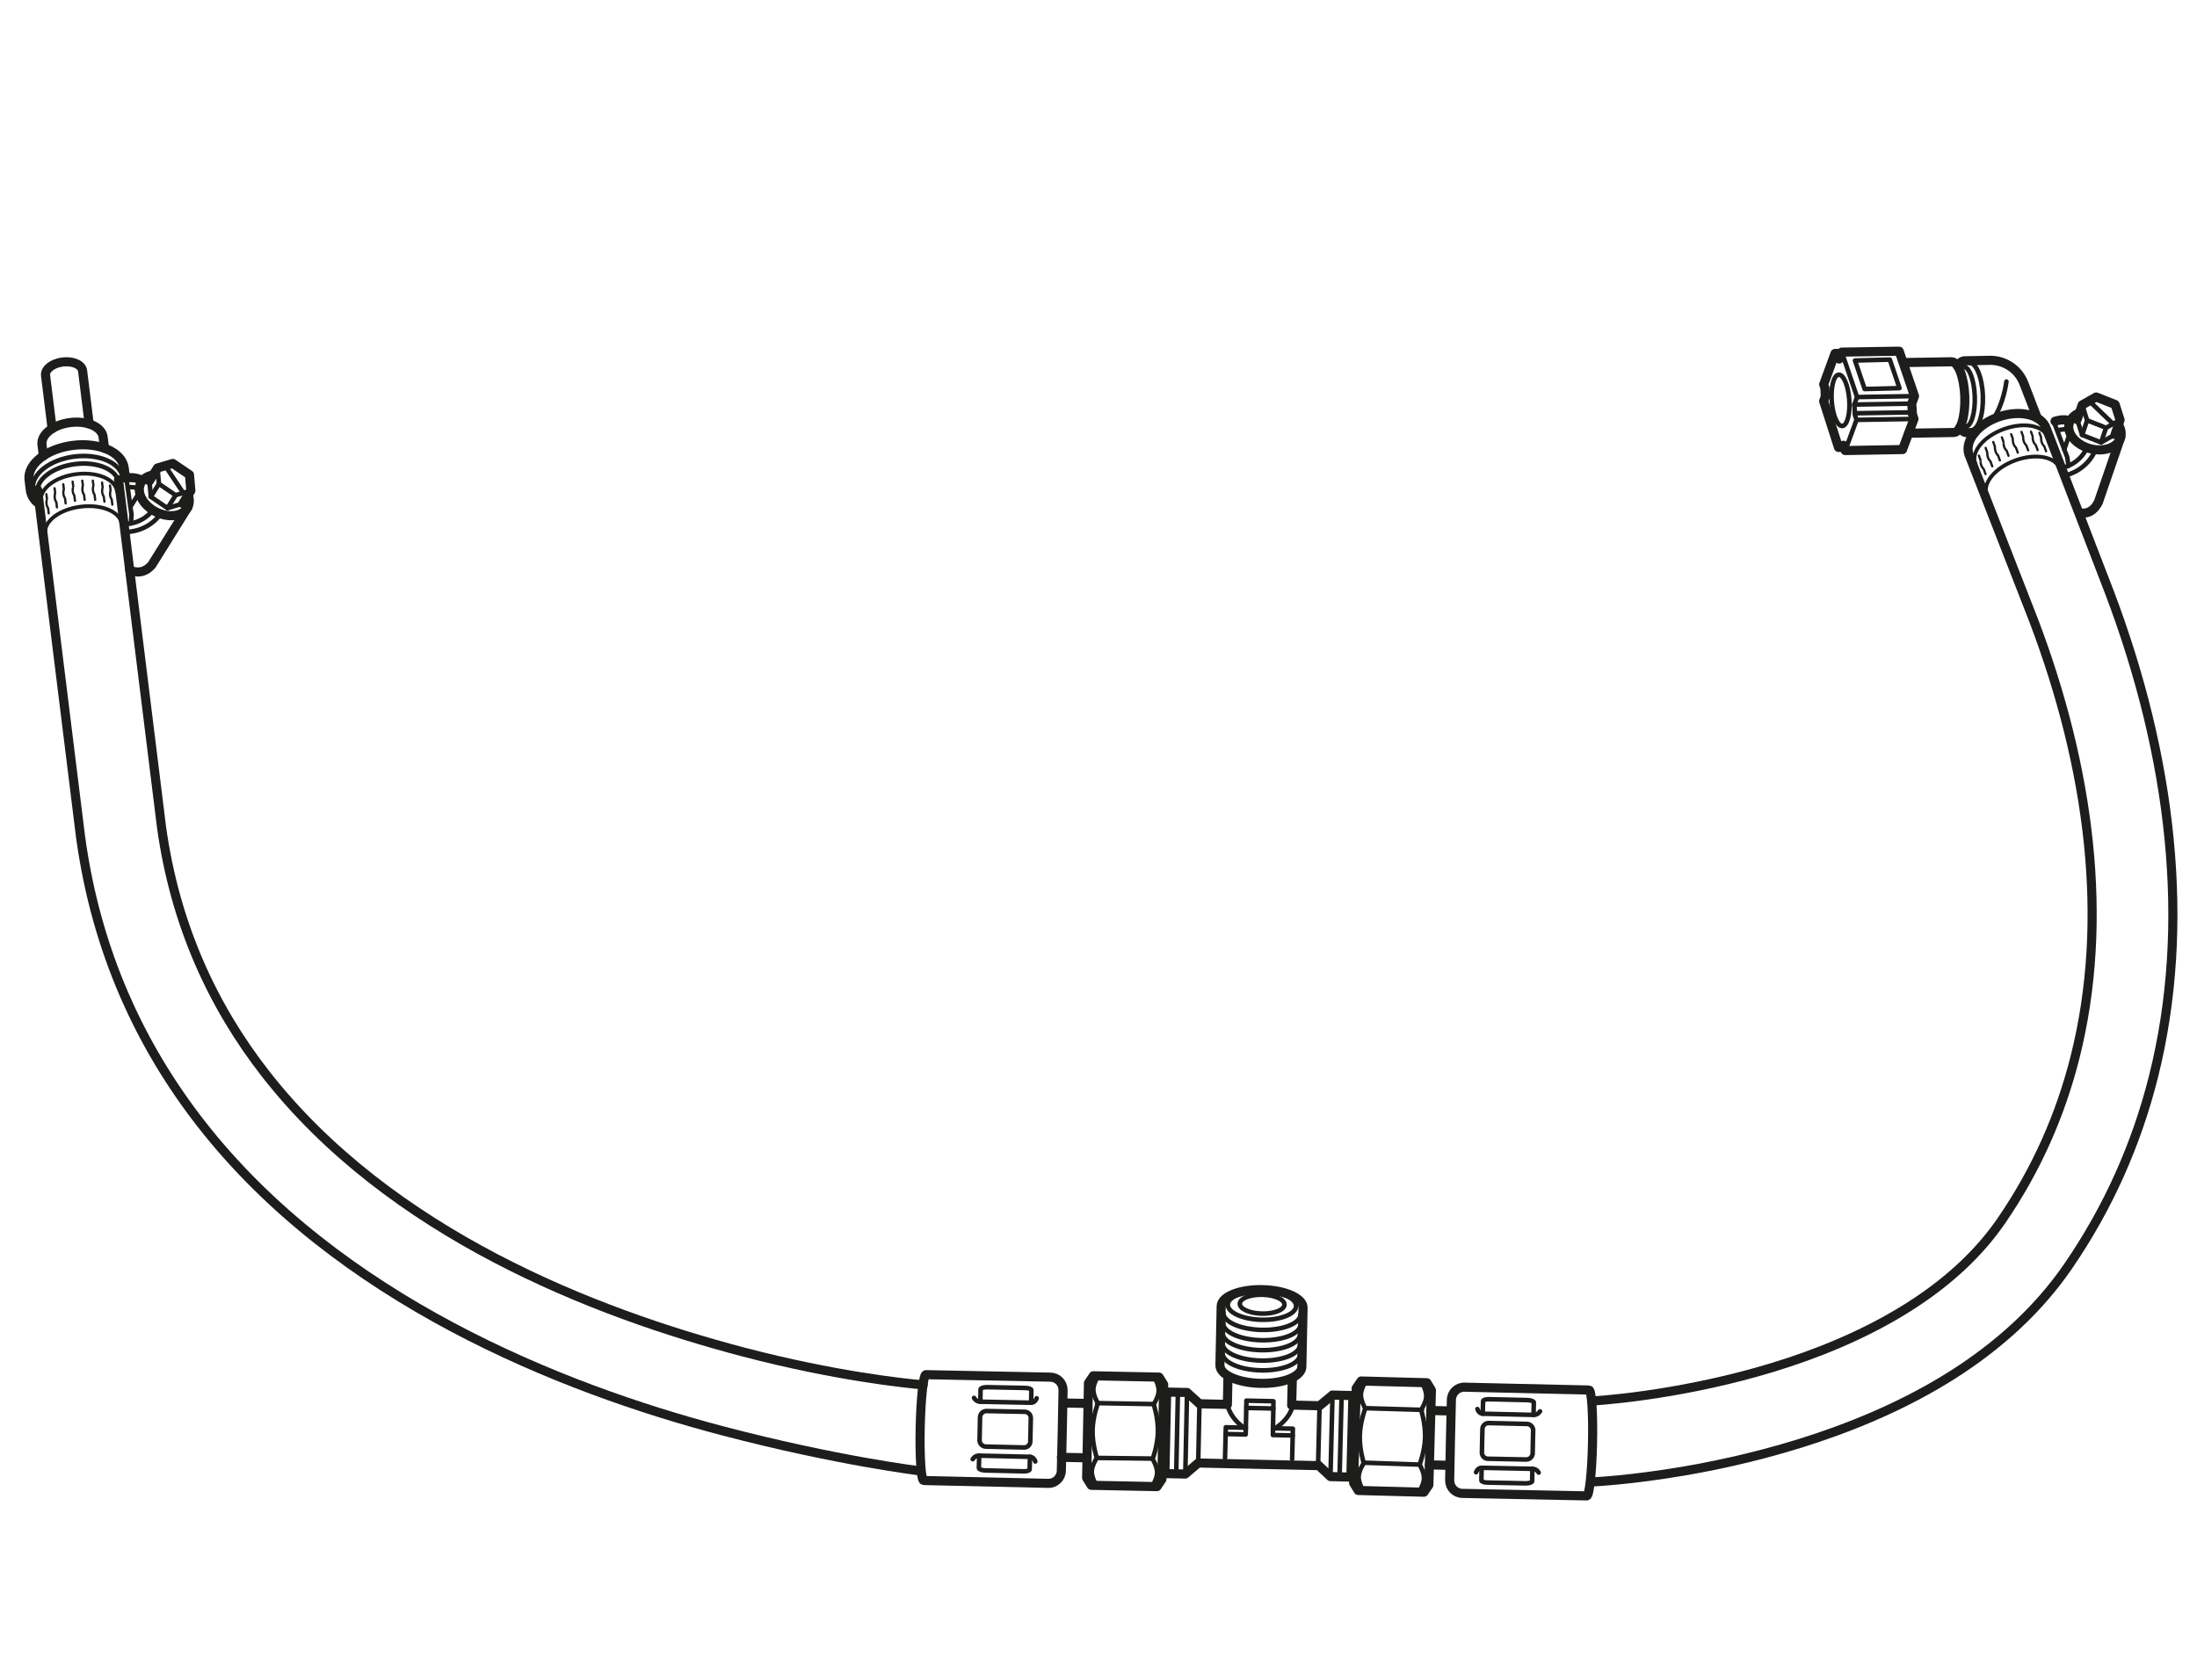 <?xml version="1.0" encoding="UTF-8" standalone="no"?>
<!-- Created with Inkscape (http://www.inkscape.org/) -->

<svg
   xmlns:dc="http://purl.org/dc/elements/1.1/"
   xmlns:cc="http://creativecommons.org/ns#"
   xmlns:rdf="http://www.w3.org/1999/02/22-rdf-syntax-ns#"
   xmlns:svg="http://www.w3.org/2000/svg"
   xmlns="http://www.w3.org/2000/svg"
   xmlns:sodipodi="http://sodipodi.sourceforge.net/DTD/sodipodi-0.dtd"
   xmlns:inkscape="http://www.inkscape.org/namespaces/inkscape"
   version="1.1"
   id="svg2"
   xml:space="preserve"
   width="321.26"
   height="245.669"
   viewBox="0 0 321.26 245.669"
   sodipodi:docname="37004341_Fuel Pump Pressure Test Adapter.svg"
   inkscape:version="0.92.4 (5da689c313, 2019-01-14)"><defs
     id="defs6"><clipPath
       clipPathUnits="userSpaceOnUse"
       id="clipPath42"><path
         d="M 0.343,0 H 240.945 V 184.02 H 0.343 Z"
         id="path40"
         inkscape:connector-curvature="0" /></clipPath></defs><sodipodi:namedview
     pagecolor="#ffffff"
     bordercolor="#666666"
     borderopacity="1"
     objecttolerance="10"
     gridtolerance="10"
     guidetolerance="10"
     inkscape:pageopacity="0"
     inkscape:pageshadow="2"
     inkscape:window-width="640"
     inkscape:window-height="480"
     id="namedview4"
     showgrid="false"
     inkscape:zoom="0.96064089"
     inkscape:cx="160.63"
     inkscape:cy="122.83466"
     inkscape:window-x="0"
     inkscape:window-y="0"
     inkscape:window-maximized="0"
     inkscape:current-layer="g10" /><g
     id="g10"
     inkscape:groupmode="layer"
     inkscape:label="37004341_Fuel Pump Pressure Test Adapter"
     transform="matrix(1.333,0,0,-1.333,0,245.669)"><g
       id="g12"
       transform="translate(131.44,23.784)"><path
         d="M 0,0 0.068,3.257 V 3.244 l 0.071,3.255"
         style="fill:none;stroke:#1d1d1b;stroke-width:0.5;stroke-linecap:round;stroke-linejoin:round;stroke-miterlimit:4;stroke-dasharray:none;stroke-opacity:1"
         id="path14"
         inkscape:connector-curvature="0" /></g><g
       id="g16"
       transform="translate(142.924,39.886)"><path
         d="M 0,0 0.02,0.925"
         style="fill:none;stroke:#1d1d1b;stroke-width:0.417;stroke-linecap:round;stroke-linejoin:round;stroke-miterlimit:4;stroke-dasharray:none;stroke-opacity:1"
         id="path18"
         inkscape:connector-curvature="0" /></g><g
       id="g20"
       transform="translate(142.904,38.959)"><path
         d="M 0,0 0.02,0.927"
         style="fill:none;stroke:#1d1d1b;stroke-width:0.417;stroke-linecap:round;stroke-linejoin:round;stroke-miterlimit:4;stroke-dasharray:none;stroke-opacity:1"
         id="path22"
         inkscape:connector-curvature="0" /></g><g
       id="g24"
       transform="translate(142.885,38.032)"><path
         d="M 0,0 0.02,0.927"
         style="fill:none;stroke:#1d1d1b;stroke-width:0.417;stroke-linecap:round;stroke-linejoin:round;stroke-miterlimit:4;stroke-dasharray:none;stroke-opacity:1"
         id="path26"
         inkscape:connector-curvature="0" /></g><g
       id="g28"
       transform="translate(142.865,37.105)"><path
         d="M 0,0 0.02,0.929"
         style="fill:none;stroke:#1d1d1b;stroke-width:0.417;stroke-linecap:round;stroke-linejoin:round;stroke-miterlimit:4;stroke-dasharray:none;stroke-opacity:1"
         id="path30"
         inkscape:connector-curvature="0" /></g><g
       id="g32"
       transform="translate(142.844,36.179)"><path
         d="M 0,0 0.021,0.926"
         style="fill:none;stroke:#1d1d1b;stroke-width:0.417;stroke-linecap:round;stroke-linejoin:round;stroke-miterlimit:4;stroke-dasharray:none;stroke-opacity:1"
         id="path34"
         inkscape:connector-curvature="0" /></g><g
       id="g36"><g
         id="g38"
         clip-path="url(#clipPath42)"><g
           id="g44"
           transform="translate(134.126,35.83)"><path
             d="M 0,0 C -0.022,-0.986 1.855,-1.829 4.193,-1.879 6.53,-1.929 8.44,-1.168 8.462,-0.18"
             style="fill:none;stroke:#1d1d1b;stroke-width:0.5;stroke-linecap:round;stroke-linejoin:round;stroke-miterlimit:4;stroke-dasharray:none;stroke-opacity:1"
             id="path46"
             inkscape:connector-curvature="0" /></g><g
           id="g48"
           transform="translate(134.125,36.9)"><path
             d="m 0,0 c -0.021,-0.988 1.857,-1.829 4.193,-1.878 2.338,-0.051 4.249,0.71 4.27,1.696"
             style="fill:none;stroke:#1d1d1b;stroke-width:0.5;stroke-linecap:round;stroke-linejoin:round;stroke-miterlimit:4;stroke-dasharray:none;stroke-opacity:1"
             id="path50"
             inkscape:connector-curvature="0" /></g><g
           id="g52"
           transform="translate(134.125,38.045)"><path
             d="m 0,0 c -0.021,-0.987 1.857,-1.829 4.193,-1.878 2.338,-0.051 4.249,0.71 4.27,1.698"
             style="fill:none;stroke:#1d1d1b;stroke-width:0.5;stroke-linecap:round;stroke-linejoin:round;stroke-miterlimit:4;stroke-dasharray:none;stroke-opacity:1"
             id="path54"
             inkscape:connector-curvature="0" /></g><g
           id="g56"
           transform="translate(134.181,39.134)"><path
             d="m 0,0 c -0.02,-0.988 1.856,-1.829 4.193,-1.878 2.337,-0.051 4.248,0.71 4.269,1.698"
             style="fill:none;stroke:#1d1d1b;stroke-width:0.5;stroke-linecap:round;stroke-linejoin:round;stroke-miterlimit:4;stroke-dasharray:none;stroke-opacity:1"
             id="path58"
             inkscape:connector-curvature="0" /></g><g
           id="g60"
           transform="translate(134.2,40.265)"><path
             d="m 0,0 c -0.021,-0.987 1.856,-1.829 4.192,-1.878 2.338,-0.051 4.249,0.71 4.271,1.698"
             style="fill:none;stroke:#1d1d1b;stroke-width:0.5;stroke-linecap:round;stroke-linejoin:round;stroke-miterlimit:4;stroke-dasharray:none;stroke-opacity:1"
             id="path62"
             inkscape:connector-curvature="0" /></g><g
           id="g64"
           transform="translate(142.943,40.81)"><path
             d="M 0,0 C 0.022,1.05 -1.97,1.941 -4.451,1.994 -6.93,2.048 -8.958,1.24 -8.981,0.191 l -0.138,-6.485 c -0.023,-1.048 1.969,-1.939 4.45,-1.992 2.48,-0.054 4.508,0.754 4.532,1.801 l 0.02,0.927 0.018,0.926 z"
             style="fill:none;stroke:#1d1d1b;stroke-width:1;stroke-linecap:round;stroke-linejoin:round;stroke-miterlimit:4;stroke-dasharray:none;stroke-opacity:1"
             id="path66"
             inkscape:connector-curvature="0" /></g><g
           id="g68"
           transform="translate(142.177,41)"><path
             d="M 0,0 C 0.018,0.875 -1.644,1.618 -3.711,1.663 -5.78,1.707 -7.472,1.034 -7.491,0.16 -7.509,-0.714 -5.848,-1.458 -3.779,-1.502 -1.711,-1.546 -0.019,-0.874 0,0"
             style="fill:none;stroke:#1d1d1b;stroke-width:0.5;stroke-linecap:round;stroke-linejoin:round;stroke-miterlimit:4;stroke-dasharray:none;stroke-opacity:1"
             id="path70"
             inkscape:connector-curvature="0" /></g><g
           id="g72"
           transform="translate(140.903,41.16)"><path
             d="m 0,0 c -0.013,-0.572 -1.119,-1.013 -2.474,-0.984 -1.351,0.03 -2.439,0.515 -2.426,1.088 0.012,0.572 1.12,1.011 2.472,0.983 C -1.075,1.058 0.011,0.571 0,0 Z"
             style="fill:none;stroke:#1d1d1b;stroke-width:0.5;stroke-linecap:round;stroke-linejoin:round;stroke-miterlimit:4;stroke-dasharray:none;stroke-opacity:1"
             id="path74"
             inkscape:connector-curvature="0" /></g><g
           id="g76"
           transform="translate(127.464,23.42)"><path
             d="M 0,0 0.156,7.74"
             style="fill:none;stroke:#1d1d1b;stroke-width:0.25;stroke-linecap:round;stroke-linejoin:round;stroke-miterlimit:4;stroke-dasharray:none;stroke-opacity:1"
             id="path78"
             inkscape:connector-curvature="0" /></g><g
           id="g80"
           transform="translate(126.386,21.219)"><path
             d="m 0,0 c 0,0 0.536,0.796 0.548,1.492 0.013,0.697 -0.492,1.511 -0.492,1.511 0,0 0.548,1.464 0.579,2.993 0.029,1.529 -0.463,3.014 -0.463,3.014 0,0 0.536,0.794 0.549,1.492 0.013,0.695 -0.492,1.511 -0.492,1.511"
             style="fill:none;stroke:#1d1d1b;stroke-width:0.5;stroke-linecap:round;stroke-linejoin:round;stroke-miterlimit:4;stroke-dasharray:none;stroke-opacity:1"
             id="path82"
             inkscape:connector-curvature="0" /></g><g
           id="g84"
           transform="translate(120.488,33.352)"><path
             d="m 0,0 c 0,0 -0.536,-0.794 -0.549,-1.491 -0.014,-0.697 0.492,-1.512 0.492,-1.512 0,0 -0.549,-1.463 -0.579,-2.992 -0.028,-1.53 0.464,-3.013 0.464,-3.013 0,0 -0.536,-0.796 -0.55,-1.493 -0.013,-0.696 0.491,-1.511 0.491,-1.511"
             style="fill:none;stroke:#1d1d1b;stroke-width:0.5;stroke-linecap:round;stroke-linejoin:round;stroke-miterlimit:4;stroke-dasharray:none;stroke-opacity:1"
             id="path86"
             inkscape:connector-curvature="0" /></g><g
           id="g88"
           transform="translate(126.461,30.25)"><path
             d="M 0,0 -6.116,0.105"
             style="fill:none;stroke:#1d1d1b;stroke-width:0.5;stroke-linecap:round;stroke-linejoin:round;stroke-miterlimit:4;stroke-dasharray:none;stroke-opacity:1"
             id="path90"
             inkscape:connector-curvature="0" /></g><g
           id="g92"
           transform="translate(126.243,24.271)"><path
             d="M 0,0 -5.898,0.071"
             style="fill:none;stroke:#1d1d1b;stroke-width:0.5;stroke-linecap:round;stroke-linejoin:round;stroke-miterlimit:4;stroke-dasharray:none;stroke-opacity:1"
             id="path94"
             inkscape:connector-curvature="0" /></g><g
           id="g96"
           transform="translate(130.215,31.521)"><path
             d="m 0,0 -0.095,-4.473 -0.096,-4.472 0.096,4.472"
             style="fill:none;stroke:#1d1d1b;stroke-width:0.5;stroke-linecap:round;stroke-linejoin:round;stroke-miterlimit:4;stroke-dasharray:none;stroke-opacity:1"
             id="path98"
             inkscape:connector-curvature="0" /></g><g
           id="g100"
           transform="translate(129.026,22.576)"><path
             d="M 0,0 0.188,8.916"
             style="fill:none;stroke:#1d1d1b;stroke-width:0.5;stroke-linecap:round;stroke-linejoin:round;stroke-miterlimit:4;stroke-dasharray:none;stroke-opacity:1"
             id="path102"
             inkscape:connector-curvature="0" /></g><g
           id="g104"
           transform="translate(128.036,22.604)"><path
             d="M 0,0 0.191,8.931"
             style="fill:none;stroke:#1d1d1b;stroke-width:0.5;stroke-linecap:round;stroke-linejoin:round;stroke-miterlimit:4;stroke-dasharray:none;stroke-opacity:1"
             id="path106"
             inkscape:connector-curvature="0" /></g><g
           id="g108"
           transform="translate(119.244,24.352)"><path
             d="M 0,0 -2.807,0.057"
             style="fill:none;stroke:#1d1d1b;stroke-width:1;stroke-linecap:round;stroke-linejoin:round;stroke-miterlimit:4;stroke-dasharray:none;stroke-opacity:1"
             id="path110"
             inkscape:connector-curvature="0" /></g><g
           id="g112"
           transform="translate(119.333,30.318)"><path
             d="M 0,0 -2.65,0.053"
             style="fill:none;stroke:#1d1d1b;stroke-width:1;stroke-linecap:round;stroke-linejoin:round;stroke-miterlimit:4;stroke-dasharray:none;stroke-opacity:1"
             id="path114"
             inkscape:connector-curvature="0" /></g><g
           id="g116"
           transform="translate(134.706,33.281)"><path
             d="m 0,0 -0.066,-3.084 0.001,0.021 -3.062,0.065 -1.364,1.238 0.015,-10e-4 -2.597,0.056"
             style="fill:none;stroke:#1d1d1b;stroke-width:1;stroke-linecap:round;stroke-linejoin:round;stroke-miterlimit:4;stroke-dasharray:none;stroke-opacity:1"
             id="path118"
             inkscape:connector-curvature="0" /></g><g
           id="g120"
           transform="translate(134.64,30.197)"><path
             d="M 0,0 C 0,0 0.209,-1.497 2.021,-2.674"
             style="fill:none;stroke:#1d1d1b;stroke-width:0.5;stroke-linecap:round;stroke-linejoin:round;stroke-miterlimit:4;stroke-dasharray:none;stroke-opacity:1"
             id="path122"
             inkscape:connector-curvature="0" /></g><g
           id="g124"
           transform="translate(141.805,30.045)"><path
             d="M 0,0 C 0,0 -0.275,-1.508 -2.169,-2.606"
             style="fill:none;stroke:#1d1d1b;stroke-width:0.5;stroke-linecap:round;stroke-linejoin:round;stroke-miterlimit:4;stroke-dasharray:none;stroke-opacity:1"
             id="path126"
             inkscape:connector-curvature="0" /></g><g
           id="g128"
           transform="translate(116.614,31.768)"><path
             d="M 0,0 V 0.025"
             style="fill:none;stroke:#1d1d1b;stroke-width:0.25;stroke-linecap:round;stroke-linejoin:round;stroke-miterlimit:4;stroke-dasharray:none;stroke-opacity:1"
             id="path130"
             inkscape:connector-curvature="0" /></g><g
           id="g132"
           transform="translate(116.614,31.793)"><path
             d="m 0,0 c 0,0.771 -0.615,1.396 -1.382,1.411 l -13.657,0.273 h -0.002 c -0.279,0.007 -0.561,-2.589 -0.629,-5.794 -0.07,-3.208 0.102,-5.812 0.381,-5.819 l 13.656,-0.312 c 0.78,-0.018 1.425,0.598 1.444,1.377 l 0.104,4.418 0.085,4.42"
             style="fill:none;stroke:#1d1d1b;stroke-width:1;stroke-linecap:round;stroke-linejoin:round;stroke-miterlimit:4;stroke-dasharray:none;stroke-opacity:1"
             id="path134"
             inkscape:connector-curvature="0" /></g><g
           id="g136"
           transform="translate(127.147,33.208)"><path
             d="m 0,0 0.506,-0.815 -0.2,-10.402 -0.536,-0.796 -7.21,0.144 -0.505,0.815 0.2,10.404 0.536,0.794 z"
             style="fill:none;stroke:#1d1d1b;stroke-width:1;stroke-linecap:round;stroke-linejoin:round;stroke-miterlimit:4;stroke-dasharray:none;stroke-opacity:1"
             id="path138"
             inkscape:connector-curvature="0" /></g><g
           id="g140"
           transform="translate(113.718,30.887)"><path
             d="m 0,0 c 0,0 -0.148,-0.497 -0.631,-0.488 l -5.567,0.112 c -0.466,0.009 -0.67,0.416 -0.67,0.416"
             style="fill:none;stroke:#1d1d1b;stroke-width:0.5;stroke-linecap:round;stroke-linejoin:round;stroke-miterlimit:4;stroke-dasharray:none;stroke-opacity:1"
             id="path142"
             inkscape:connector-curvature="0" /></g><g
           id="g144"
           transform="translate(113.109,30.398)"><path
             d="m 0,0 0.027,1.385 c 0,0.126 -0.286,0.228 -0.647,0.236 L -4.867,1.706 -4.869,1.704 C -5.242,1.702 -5.542,1.597 -5.542,1.471 v 10e-4 l -0.025,-1.36"
             style="fill:none;stroke:#1d1d1b;stroke-width:0.5;stroke-linecap:round;stroke-linejoin:round;stroke-miterlimit:4;stroke-dasharray:none;stroke-opacity:1"
             id="path146"
             inkscape:connector-curvature="0" /></g><g
           id="g148"
           transform="translate(113.569,23.951)"><path
             d="M 0,0 C 0,0 -0.127,0.503 -0.609,0.514 L -6.176,0.642 C -6.642,0.652 -6.864,0.253 -6.864,0.253"
             style="fill:none;stroke:#1d1d1b;stroke-width:0.5;stroke-linecap:round;stroke-linejoin:round;stroke-miterlimit:4;stroke-dasharray:none;stroke-opacity:1"
             id="path150"
             inkscape:connector-curvature="0" /></g><g
           id="g152"
           transform="translate(107.455,26.32)"><path
             d="m 0,0 v -0.031 c 0,-0.383 0.306,-0.696 0.69,-0.704 l 4.189,-0.097 c 0.366,-0.008 0.672,0.278 0.687,0.644 v 0.012 l 0.03,1.288 0.026,1.286 v 0.013 c 0,0.367 -0.293,0.665 -0.659,0.672 L 0.774,3.167 H 0.759 C 0.368,3.167 0.053,2.852 0.053,2.461 L 0.055,2.569 0.053,2.474 0.029,1.223 V 1.238 L 0,-0.013 -0.002,-0.108"
             style="fill:none;stroke:#1d1d1b;stroke-width:0.5;stroke-linecap:round;stroke-linejoin:round;stroke-miterlimit:4;stroke-dasharray:none;stroke-opacity:1"
             id="path154"
             inkscape:connector-curvature="0" /></g><g
           id="g156"
           transform="translate(112.982,24.465)"><path
             d="M 0,0 -0.033,-1.385 C -0.039,-1.51 -0.325,-1.6 -0.69,-1.592 l -4.247,0.097 H -4.938 C -5.31,-1.476 -5.606,-1.359 -5.6,-1.23 v -0.003 l 0.031,1.36"
             style="fill:none;stroke:#1d1d1b;stroke-width:0.5;stroke-linecap:round;stroke-linejoin:round;stroke-miterlimit:4;stroke-dasharray:none;stroke-opacity:1"
             id="path158"
             inkscape:connector-curvature="0" /></g><g
           id="g160"
           transform="translate(159.025,21.863)"><path
             d="m 0,0 c 0,-0.771 0.615,-1.396 1.382,-1.411 l 13.657,-0.274 h 0.002 c 0.279,-0.006 0.561,2.59 0.629,5.794 0.07,3.207 -0.102,5.813 -0.381,5.82 L 1.633,10.241 C 0.853,10.259 0.208,9.643 0.189,8.864 L 0.085,4.446 0,0.025"
             style="fill:none;stroke:#1d1d1b;stroke-width:1;stroke-linecap:round;stroke-linejoin:round;stroke-miterlimit:4;stroke-dasharray:none;stroke-opacity:1"
             id="path162"
             inkscape:connector-curvature="0" /></g><g
           id="g164"
           transform="translate(161.921,22.77)"><path
             d="M 0,0 C 0,0 0.148,0.497 0.632,0.488 L 6.198,0.376 C 6.664,0.367 6.868,-0.04 6.868,-0.04"
             style="fill:none;stroke:#1d1d1b;stroke-width:0.5;stroke-linecap:round;stroke-linejoin:round;stroke-miterlimit:4;stroke-dasharray:none;stroke-opacity:1"
             id="path166"
             inkscape:connector-curvature="0" /></g><g
           id="g168"
           transform="translate(162.53,23.258)"><path
             d="m 0,0 -0.027,-1.385 c 0,-0.126 0.286,-0.228 0.647,-0.236 l 4.247,-0.085 0.002,0.002 c 0.373,0.002 0.673,0.106 0.673,0.232 v -0.001 l 0.024,1.361"
             style="fill:none;stroke:#1d1d1b;stroke-width:0.5;stroke-linecap:round;stroke-linejoin:round;stroke-miterlimit:4;stroke-dasharray:none;stroke-opacity:1"
             id="path170"
             inkscape:connector-curvature="0" /></g><g
           id="g172"
           transform="translate(162.07,29.705)"><path
             d="m 0,0 c 0,0 0.127,-0.503 0.608,-0.514 l 5.568,-0.128 c 0.466,-0.01 0.687,0.389 0.687,0.389"
             style="fill:none;stroke:#1d1d1b;stroke-width:0.5;stroke-linecap:round;stroke-linejoin:round;stroke-miterlimit:4;stroke-dasharray:none;stroke-opacity:1"
             id="path174"
             inkscape:connector-curvature="0" /></g><g
           id="g176"
           transform="translate(168.183,27.336)"><path
             d="m 0,0 v 0.031 c 0,0.383 -0.306,0.695 -0.689,0.704 l -4.19,0.097 C -5.245,0.84 -5.551,0.554 -5.565,0.187 V 0.176 l -0.031,-1.287 -0.026,-1.287 v -0.013 c 0,-0.367 0.293,-0.665 0.659,-0.672 l 4.189,-0.084 h 0.015 c 0.391,0 0.706,0.315 0.706,0.706 l -0.002,-0.108 0.002,0.095 0.024,1.251 V -1.238 L 0,0.013 0.002,0.108"
             style="fill:none;stroke:#1d1d1b;stroke-width:0.5;stroke-linecap:round;stroke-linejoin:round;stroke-miterlimit:4;stroke-dasharray:none;stroke-opacity:1"
             id="path178"
             inkscape:connector-curvature="0" /></g><g
           id="g180"
           transform="translate(162.656,29.191)"><path
             d="M 0,0 0.033,1.385 C 0.039,1.51 0.325,1.601 0.69,1.592 L 4.937,1.495 H 4.939 C 5.311,1.477 5.606,1.358 5.601,1.23 V 1.232 L 5.569,-0.127"
             style="fill:none;stroke:#1d1d1b;stroke-width:0.5;stroke-linecap:round;stroke-linejoin:round;stroke-miterlimit:4;stroke-dasharray:none;stroke-opacity:1"
             id="path182"
             inkscape:connector-curvature="0" /></g><g
           id="g184"
           transform="translate(156.8,23.58)"><path
             d="M 0,0 2.099,-0.048"
             style="fill:none;stroke:#1d1d1b;stroke-width:1;stroke-linecap:round;stroke-linejoin:round;stroke-miterlimit:4;stroke-dasharray:none;stroke-opacity:1"
             id="path186"
             inkscape:connector-curvature="0" /></g><g
           id="g188"
           transform="translate(157.023,29.543)"><path
             d="M 0,0 2.002,-0.046"
             style="fill:none;stroke:#1d1d1b;stroke-width:1;stroke-linecap:round;stroke-linejoin:round;stroke-miterlimit:4;stroke-dasharray:none;stroke-opacity:1"
             id="path190"
             inkscape:connector-curvature="0" /></g><g
           id="g192"
           transform="translate(136.661,27.657)"><path
             d="M 0,0 -2.191,0.047 -2.279,-3.314"
             style="fill:none;stroke:#1d1d1b;stroke-width:0.5;stroke-linecap:round;stroke-linejoin:round;stroke-miterlimit:4;stroke-dasharray:none;stroke-opacity:1"
             id="path194"
             inkscape:connector-curvature="0" /></g><g
           id="g196"
           transform="translate(139.636,27.597)"><path
             d="M 0,0 2.189,-0.047 2.107,-3.387"
             style="fill:none;stroke:#1d1d1b;stroke-width:0.5;stroke-linecap:round;stroke-linejoin:round;stroke-miterlimit:4;stroke-dasharray:none;stroke-opacity:1"
             id="path198"
             inkscape:connector-curvature="0" /></g><g
           id="g200"
           transform="translate(141.8,26.808)"><path
             d="m 0,0 -2.169,0.047 0.063,3.687 -0.005,0.02 -2.964,0.064 0.006,10e-4 -0.08,-3.708 -2.19,0.045"
             style="fill:none;stroke:#1d1d1b;stroke-width:0.5;stroke-linecap:round;stroke-linejoin:round;stroke-miterlimit:4;stroke-dasharray:none;stroke-opacity:1"
             id="path202"
             inkscape:connector-curvature="0" /></g><g
           id="g204"
           transform="translate(136.725,29.827)"><path
             d="M 0,0 2.965,-0.063"
             style="fill:none;stroke:#1d1d1b;stroke-width:0.5;stroke-linecap:round;stroke-linejoin:round;stroke-miterlimit:4;stroke-dasharray:none;stroke-opacity:1"
             id="path206"
             inkscape:connector-curvature="0" /></g><g
           id="g208"
           transform="translate(13,131.665)"><path
             d="m 0,0 4.723,-38.144 -0.009,0.066 c 1.498,-10.809 5.662,-19.715 11.37,-27.046 13.727,-17.627 36.178,-26.297 52.44,-30.571 10.061,-2.643 17.751,-3.44 19.741,-3.613"
             style="fill:none;stroke:#1d1d1b;stroke-width:1;stroke-linecap:round;stroke-linejoin:round;stroke-miterlimit:4;stroke-dasharray:none;stroke-opacity:1"
             id="path210"
             inkscape:connector-curvature="0" /></g><g
           id="g212"
           transform="translate(4.123,130.567)"><path
             d="m 0,0 4.721,-38.144 0.01,-0.065 c 1.734,-12.514 6.563,-22.823 13.173,-31.313 15.02,-19.289 39.428,-29.049 57.223,-33.725 12.594,-3.31 21.677,-4.399 21.677,-4.399"
             style="fill:none;stroke:#1d1d1b;stroke-width:1;stroke-linecap:round;stroke-linejoin:round;stroke-miterlimit:4;stroke-dasharray:none;stroke-opacity:1"
             id="path214"
             inkscape:connector-curvature="0" /></g><g
           id="g216"
           transform="translate(13,131.368)"><path
             d="M 0,0 C -0.175,1.416 -2.304,2.318 -4.755,2.014 -7.206,1.71 -9.051,0.317 -8.876,-1.098"
             style="fill:none;stroke:#1d1d1b;stroke-width:0.5;stroke-linecap:round;stroke-linejoin:round;stroke-miterlimit:4;stroke-dasharray:none;stroke-opacity:1"
             id="path218"
             inkscape:connector-curvature="0" /></g><g
           id="g220"
           transform="translate(12.837,130.389)"><path
             d="M 0,0 C -0.163,1.328 -2.163,2.175 -4.463,1.89 -6.764,1.604 -8.496,0.296 -8.331,-1.032"
             style="fill:none;stroke:#1d1d1b;stroke-width:0.417;stroke-linecap:round;stroke-linejoin:round;stroke-miterlimit:4;stroke-dasharray:none;stroke-opacity:1"
             id="path222"
             inkscape:connector-curvature="0" /></g><g
           id="g224"
           transform="translate(13.35,126.81)"><path
             d="M 0,0 C -0.166,1.337 -2.177,2.188 -4.492,1.901 -6.807,1.615 -8.55,0.3 -8.384,-1.037"
             style="fill:none;stroke:#1d1d1b;stroke-width:0.417;stroke-linecap:round;stroke-linejoin:round;stroke-miterlimit:4;stroke-dasharray:none;stroke-opacity:1"
             id="path226"
             inkscape:connector-curvature="0" /></g><g
           id="g228"
           transform="translate(13.469,131.855)"><path
             d="M 0,0 C -0.202,1.636 -2.572,2.691 -5.292,2.355 -8.012,2.018 -10.055,0.418 -9.851,-1.22"
             style="fill:none;stroke:#1d1d1b;stroke-width:0.5;stroke-linecap:round;stroke-linejoin:round;stroke-miterlimit:4;stroke-dasharray:none;stroke-opacity:1"
             id="path230"
             inkscape:connector-curvature="0" /></g><g
           id="g232"
           transform="translate(13.478,131.761)"><path
             d="M 0,0 C -0.002,0.033 -0.005,0.066 -0.009,0.094"
             style="fill:none;stroke:#1d1d1b;stroke-width:0.417;stroke-linecap:round;stroke-linejoin:round;stroke-miterlimit:4;stroke-dasharray:none;stroke-opacity:1"
             id="path234"
             inkscape:connector-curvature="0" /></g><g
           id="g236"
           transform="translate(4.017,129.229)"><path
             d="M 0,0 C -0.377,0.36 -0.627,0.805 -0.689,1.302 L -0.829,2.42 C -1.044,4.155 1.12,5.85 4.003,6.207 6.885,6.564 9.396,5.446 9.611,3.712 l 0.14,-1.116"
             style="fill:none;stroke:#1d1d1b;stroke-width:1;stroke-linecap:round;stroke-linejoin:round;stroke-miterlimit:4;stroke-dasharray:none;stroke-opacity:1"
             id="path238"
             inkscape:connector-curvature="0" /></g><g
           id="g240"
           transform="translate(9.783,137.782)"><path
             d="M 0,0 -0.722,5.828 C -0.805,6.503 -1.784,6.938 -2.906,6.8 -4.028,6.661 -4.869,6 -4.786,5.325 l 0.722,-5.838"
             style="fill:none;stroke:#1d1d1b;stroke-width:1;stroke-linecap:round;stroke-linejoin:round;stroke-miterlimit:4;stroke-dasharray:none;stroke-opacity:1"
             id="path242"
             inkscape:connector-curvature="0" /></g><g
           id="g244"
           transform="translate(11.466,135.107)"><path
             d="M 0,0 -0.153,1.23 C -0.29,2.344 -1.903,3.062 -3.755,2.833 -5.607,2.604 -6.997,1.514 -6.859,0.4 l 0.153,-1.235"
             style="fill:none;stroke:#1d1d1b;stroke-width:1;stroke-linecap:round;stroke-linejoin:round;stroke-miterlimit:4;stroke-dasharray:none;stroke-opacity:1"
             id="path246"
             inkscape:connector-curvature="0" /></g><g
           id="g248"
           transform="translate(10.181,131.562)"><path
             d="m 0,0 0.066,-0.524 c 0,0 -0.19,-0.572 0.124,-1.011 v -0.001 l 0.071,-0.565"
             style="fill:none;stroke:#1d1d1b;stroke-width:0.25;stroke-linecap:round;stroke-linejoin:round;stroke-miterlimit:4;stroke-dasharray:none;stroke-opacity:1"
             id="path250"
             inkscape:connector-curvature="0" /></g><g
           id="g252"
           transform="translate(11.194,131.358)"><path
             d="m 0,0 0.066,-0.523 c 0,0 -0.19,-0.572 0.124,-1.011 V -1.536 L 0.261,-2.1"
             style="fill:none;stroke:#1d1d1b;stroke-width:0.25;stroke-linecap:round;stroke-linejoin:round;stroke-miterlimit:4;stroke-dasharray:none;stroke-opacity:1"
             id="path254"
             inkscape:connector-curvature="0" /></g><g
           id="g256"
           transform="translate(12.065,131.034)"><path
             d="m 0,0 0.066,-0.524 v 0.002 c 0,0 -0.19,-0.574 0.124,-1.011 v -0.003 l 0.071,-0.565"
             style="fill:none;stroke:#1d1d1b;stroke-width:0.25;stroke-linecap:round;stroke-linejoin:round;stroke-miterlimit:4;stroke-dasharray:none;stroke-opacity:1"
             id="path258"
             inkscape:connector-curvature="0" /></g><g
           id="g260"
           transform="translate(9.027,131.562)"><path
             d="m 0,0 0.066,-0.524 c 0,0 -0.19,-0.572 0.124,-1.011 v -0.001 l 0.071,-0.565"
             style="fill:none;stroke:#1d1d1b;stroke-width:0.25;stroke-linecap:round;stroke-linejoin:round;stroke-miterlimit:4;stroke-dasharray:none;stroke-opacity:1"
             id="path262"
             inkscape:connector-curvature="0" /></g><g
           id="g264"
           transform="translate(7.968,131.452)"><path
             d="m 0,0 0.064,-0.524 c 0,0.001 -0.188,-0.572 0.126,-1.009 v -0.003 l 0.069,-0.565"
             style="fill:none;stroke:#1d1d1b;stroke-width:0.25;stroke-linecap:round;stroke-linejoin:round;stroke-miterlimit:4;stroke-dasharray:none;stroke-opacity:1"
             id="path266"
             inkscape:connector-curvature="0" /></g><g
           id="g268"
           transform="translate(6.939,131.171)"><path
             d="m 0,0 0.066,-0.523 c 0,0 -0.19,-0.574 0.125,-1.013 L 0.261,-2.1"
             style="fill:none;stroke:#1d1d1b;stroke-width:0.25;stroke-linecap:round;stroke-linejoin:round;stroke-miterlimit:4;stroke-dasharray:none;stroke-opacity:1"
             id="path270"
             inkscape:connector-curvature="0" /></g><g
           id="g272"
           transform="translate(5.989,130.734)"><path
             d="m 0,0 0.064,-0.525 v 0.002 c 0,0 -0.188,-0.573 0.126,-1.011 l 0.001,-0.002 0.068,-0.565"
             style="fill:none;stroke:#1d1d1b;stroke-width:0.25;stroke-linecap:round;stroke-linejoin:round;stroke-miterlimit:4;stroke-dasharray:none;stroke-opacity:1"
             id="path274"
             inkscape:connector-curvature="0" /></g><g
           id="g276"
           transform="translate(5.085,130.08)"><path
             d="m 0,0 0.064,-0.524 c 0,0.001 -0.188,-0.572 0.126,-1.009 v -0.003 l 0.069,-0.565"
             style="fill:none;stroke:#1d1d1b;stroke-width:0.25;stroke-linecap:round;stroke-linejoin:round;stroke-miterlimit:4;stroke-dasharray:none;stroke-opacity:1"
             id="path278"
             inkscape:connector-curvature="0" /></g><g
           id="g280"
           transform="translate(202.097,137.56)"><path
             d="m 0,0 c -0.532,-0.038 -1.052,1.19 -1.162,2.745 -0.11,1.554 0.231,2.844 0.763,2.882 C 0.131,5.665 0.652,4.436 0.762,2.882 0.873,1.328 0.532,0.038 0,0 Z"
             style="fill:none;stroke:#1d1d1b;stroke-width:0.5;stroke-linecap:round;stroke-linejoin:round;stroke-miterlimit:4;stroke-dasharray:none;stroke-opacity:1"
             id="path282"
             inkscape:connector-curvature="0" /></g><g
           id="g284"
           transform="translate(210.015,140.837)"><path
             d="M 0,0 -6.301,-0.102"
             style="fill:none;stroke:#1d1d1b;stroke-width:0.5;stroke-linecap:round;stroke-linejoin:round;stroke-miterlimit:4;stroke-dasharray:none;stroke-opacity:1"
             id="path286"
             inkscape:connector-curvature="0" /></g><g
           id="g288"
           transform="translate(202.037,145.665)"><path
             d="M 0,0 -0.279,-0.757"
             style="fill:none;stroke:#1d1d1b;stroke-width:0.417;stroke-linecap:round;stroke-linejoin:round;stroke-miterlimit:4;stroke-dasharray:none;stroke-opacity:1"
             id="path290"
             inkscape:connector-curvature="0" /></g><g
           id="g292"
           transform="translate(209.713,140.015)"><path
             d="M 0,0 -6.301,-0.103"
             style="fill:none;stroke:#1d1d1b;stroke-width:0.5;stroke-linecap:round;stroke-linejoin:round;stroke-miterlimit:4;stroke-dasharray:none;stroke-opacity:1"
             id="path294"
             inkscape:connector-curvature="0" /></g><g
           id="g296"
           transform="translate(209.781,139.058)"><path
             d="M 0,0 -6.301,-0.102"
             style="fill:none;stroke:#1d1d1b;stroke-width:0.5;stroke-linecap:round;stroke-linejoin:round;stroke-miterlimit:4;stroke-dasharray:none;stroke-opacity:1"
             id="path298"
             inkscape:connector-curvature="0" /></g><g
           id="g300"
           transform="translate(201.757,144.908)"><path
             d="M 0,0 C -0.038,0.008 -0.077,0.011 -0.107,0.008"
             style="fill:none;stroke:#1d1d1b;stroke-width:0.25;stroke-linecap:round;stroke-linejoin:round;stroke-miterlimit:4;stroke-dasharray:none;stroke-opacity:1"
             id="path302"
             inkscape:connector-curvature="0" /></g><g
           id="g304"
           transform="translate(209.957,138.333)"><path
             d="M 0,0 -6.301,-0.103"
             style="fill:none;stroke:#1d1d1b;stroke-width:0.5;stroke-linecap:round;stroke-linejoin:round;stroke-miterlimit:4;stroke-dasharray:none;stroke-opacity:1"
             id="path306"
             inkscape:connector-curvature="0" /></g><g
           id="g308"
           transform="translate(202.037,145.665)"><path
             d="M 0,0 1.678,-4.93 1.375,-5.753 v 0.002 C 1.406,-6.097 1.43,-6.488 1.441,-6.883 h 0.002 l 0.176,-0.552 -0.176,0.552 0.176,-0.552 -1.238,-3.363"
             style="fill:none;stroke:#1d1d1b;stroke-width:0.5;stroke-linecap:round;stroke-linejoin:round;stroke-miterlimit:4;stroke-dasharray:none;stroke-opacity:1"
             id="path310"
             inkscape:connector-curvature="0" /></g><g
           id="g312"
           transform="translate(201.757,144.908)"><path
             d="M 0,0 0.279,0.757 6.58,0.86 8.258,-4.071 7.955,-4.893 c 0.03,-0.345 0.054,-0.736 0.067,-1.131 H 8.023 L 8.199,-6.575 6.943,-9.932 h 0.008 l -6.291,-0.11 -0.194,0.58"
             style="fill:none;stroke:#1d1d1b;stroke-width:1;stroke-linecap:round;stroke-linejoin:round;stroke-miterlimit:4;stroke-dasharray:none;stroke-opacity:1"
             id="path314"
             inkscape:connector-curvature="0" /></g><g
           id="g316"
           transform="translate(201.966,145.528)"><path
             d="m 0,0 -0.671,-0.011 -1.238,-3.392 0.135,-0.414 c 0.006,-0.326 0.019,-0.65 0.036,-0.939 l -0.178,-0.485 1.628,-5.076 0.618,0.011"
             style="fill:none;stroke:#1d1d1b;stroke-width:1;stroke-linecap:round;stroke-linejoin:round;stroke-miterlimit:4;stroke-dasharray:none;stroke-opacity:1"
             id="path318"
             inkscape:connector-curvature="0" /></g><g
           id="g320"
           transform="translate(207.307,144.842)"><path
             d="m 0,0 1.062,-3.128 -3.819,-0.098 -1.064,3.129 z"
             style="fill:none;stroke:#1d1d1b;stroke-width:0.5;stroke-linecap:round;stroke-linejoin:round;stroke-miterlimit:4;stroke-dasharray:none;stroke-opacity:1"
             id="path322"
             inkscape:connector-curvature="0" /></g><g
           id="g324"
           transform="translate(208.82,144.52)"><path
             d="M 0,0 5.252,0.085 C 5.983,0.111 6.639,-1.605 6.714,-3.747 6.79,-5.889 6.256,-7.647 5.523,-7.673 L 0.551,-7.753"
             style="fill:none;stroke:#1d1d1b;stroke-width:1;stroke-linecap:round;stroke-linejoin:round;stroke-miterlimit:4;stroke-dasharray:none;stroke-opacity:1"
             id="path326"
             inkscape:connector-curvature="0" /></g><g
           id="g328"
           transform="translate(215.619,137.485)"><path
             d="M 0,0 C 0.619,0.021 1.072,1.51 1.009,3.325 0.945,5.139 0.391,6.594 -0.23,6.572"
             style="fill:none;stroke:#1d1d1b;stroke-width:0.5;stroke-linecap:round;stroke-linejoin:round;stroke-miterlimit:4;stroke-dasharray:none;stroke-opacity:1"
             id="path330"
             inkscape:connector-curvature="0" /></g><g
           id="g332"
           transform="translate(215.747,137.485)"><path
             d="M 0,0 -0.716,-0.011"
             style="fill:none;stroke:#1d1d1b;stroke-width:0.417;stroke-linecap:round;stroke-linejoin:round;stroke-miterlimit:4;stroke-dasharray:none;stroke-opacity:1"
             id="path334"
             inkscape:connector-curvature="0" /></g><g
           id="g336"
           transform="translate(215.517,144.058)"><path
             d="M 0,0 -0.717,-0.011"
             style="fill:none;stroke:#1d1d1b;stroke-width:0.417;stroke-linecap:round;stroke-linejoin:round;stroke-miterlimit:4;stroke-dasharray:none;stroke-opacity:1"
             id="path338"
             inkscape:connector-curvature="0" /></g><g
           id="g340"
           transform="translate(216.257,137.104)"><path
             d="M 0,0 C 0.767,0.027 1.33,1.708 1.258,3.757 1.186,5.804 0.507,7.443 -0.261,7.416"
             style="fill:none;stroke:#1d1d1b;stroke-width:0.5;stroke-linecap:round;stroke-linejoin:round;stroke-miterlimit:4;stroke-dasharray:none;stroke-opacity:1"
             id="path342"
             inkscape:connector-curvature="0" /></g><g
           id="g344"
           transform="translate(216.637,136.844)"><path
             d="M 0,0 -0.867,-0.014 C -1.124,-0.027 -1.398,0.15 -1.656,0.535"
             style="fill:none;stroke:#1d1d1b;stroke-width:1;stroke-linecap:round;stroke-linejoin:round;stroke-miterlimit:4;stroke-dasharray:none;stroke-opacity:1"
             id="path346"
             inkscape:connector-curvature="0" /></g><g
           id="g348"
           transform="translate(223.481,138.431)"><path
             d="M 0,0 -1.439,3.737 -1.433,3.708 C -1.997,5.316 -3.504,6.327 -5.144,6.336 H -5.145 L -7.988,6.281 C -8.27,6.272 -8.524,6.05 -8.729,5.686"
             style="fill:none;stroke:#1d1d1b;stroke-width:1;stroke-linecap:round;stroke-linejoin:round;stroke-miterlimit:4;stroke-dasharray:none;stroke-opacity:1"
             id="path350"
             inkscape:connector-curvature="0" /></g><g
           id="g352"
           transform="translate(220.099,142.434)"><path
             d="M 0,0 C 0,0 -0.284,-2.443 -1.458,-4.12"
             style="fill:none;stroke:#1d1d1b;stroke-width:0.5;stroke-linecap:round;stroke-linejoin:round;stroke-miterlimit:4;stroke-dasharray:none;stroke-opacity:1"
             id="path354"
             inkscape:connector-curvature="0" /></g><g
           id="g356"
           transform="translate(20.598,128.643)"><path
             d="m 0,0 -3.934,-6.308 c -1.1,-1.331 -2.438,-0.58 -2.438,-0.58"
             style="fill:none;stroke:#1d1d1b;stroke-width:1;stroke-linecap:round;stroke-linejoin:round;stroke-miterlimit:4;stroke-dasharray:none;stroke-opacity:1"
             id="path358"
             inkscape:connector-curvature="0" /></g><g
           id="g360"
           transform="translate(16.8,132.186)"><path
             d="m 0,0 c -0.654,-0.109 -1.121,-0.44 -1.353,-0.89 -0.518,-1.006 0.215,-2.415 1.638,-3.148 1.422,-0.731 2.995,-0.51 3.513,0.495 0.212,0.411 0.215,0.891 0.048,1.357"
             style="fill:none;stroke:#1d1d1b;stroke-width:1;stroke-linecap:round;stroke-linejoin:round;stroke-miterlimit:4;stroke-dasharray:none;stroke-opacity:1"
             id="path362"
             inkscape:connector-curvature="0" /></g><g
           id="g364"
           transform="translate(20.101,130.219)"><path
             d="M 0,0 -1.984,2.983"
             style="fill:none;stroke:#1d1d1b;stroke-width:0.5;stroke-linecap:round;stroke-linejoin:round;stroke-miterlimit:4;stroke-dasharray:none;stroke-opacity:1"
             id="path366"
             inkscape:connector-curvature="0" /></g><g
           id="g368"
           transform="translate(16.392,131.533)"><path
             d="M 0,0 0.155,-1.742 1.984,-2.984 3.66,-2.485"
             style="fill:none;stroke:#1d1d1b;stroke-width:0.5;stroke-linecap:round;stroke-linejoin:round;stroke-miterlimit:4;stroke-dasharray:none;stroke-opacity:1"
             id="path370"
             inkscape:connector-curvature="0" /></g><g
           id="g372"
           transform="translate(17.279,132.953)"><path
             d="m 0,0 0.154,-1.742 1.83,-1.241 1.676,0.499"
             style="fill:none;stroke:#1d1d1b;stroke-width:0.5;stroke-linecap:round;stroke-linejoin:round;stroke-miterlimit:4;stroke-dasharray:none;stroke-opacity:1"
             id="path374"
             inkscape:connector-curvature="0" /></g><g
           id="g376"
           transform="translate(17.433,131.211)"><path
             d="M 0,0 -0.886,-1.42"
             style="fill:none;stroke:#1d1d1b;stroke-width:0.5;stroke-linecap:round;stroke-linejoin:round;stroke-miterlimit:4;stroke-dasharray:none;stroke-opacity:1"
             id="path378"
             inkscape:connector-curvature="0" /></g><g
           id="g380"
           transform="translate(19.263,129.97)"><path
             d="M 0,0 -0.886,-1.421"
             style="fill:none;stroke:#1d1d1b;stroke-width:0.5;stroke-linecap:round;stroke-linejoin:round;stroke-miterlimit:4;stroke-dasharray:none;stroke-opacity:1"
             id="path382"
             inkscape:connector-curvature="0" /></g><g
           id="g384"
           transform="translate(20.052,129.047)"><path
             d="M 0,0 0.886,1.421 0.732,3.163 -1.099,4.404 -2.774,3.905 -3.66,2.485"
             style="fill:none;stroke:#1d1d1b;stroke-width:1;stroke-linecap:round;stroke-linejoin:round;stroke-miterlimit:4;stroke-dasharray:none;stroke-opacity:1"
             id="path386"
             inkscape:connector-curvature="0" /></g><g
           id="g388"
           transform="translate(14,131.879)"><path
             d="M 0,0 C 0.33,0.028 0.861,0.031 1.301,-0.164"
             style="fill:none;stroke:#1d1d1b;stroke-width:1;stroke-linecap:round;stroke-linejoin:round;stroke-miterlimit:4;stroke-dasharray:none;stroke-opacity:1"
             id="path390"
             inkscape:connector-curvature="0" /></g><g
           id="g392"
           transform="translate(13.605,126.794)"><path
             d="M 0,0 C 0,0 1.896,-0.096 3.156,1.539"
             style="fill:none;stroke:#1d1d1b;stroke-width:0.5;stroke-linecap:round;stroke-linejoin:round;stroke-miterlimit:4;stroke-dasharray:none;stroke-opacity:1"
             id="path394"
             inkscape:connector-curvature="0" /></g><g
           id="g396"
           transform="translate(13.803,125.932)"><path
             d="m 0,0 c 0,0 0.131,-0.017 0.558,0.044 0.554,0.078 1.385,0.294 2.184,0.868 0.345,0.248 0.683,0.561 0.99,0.96"
             style="fill:none;stroke:#1d1d1b;stroke-width:0.5;stroke-linecap:round;stroke-linejoin:round;stroke-miterlimit:4;stroke-dasharray:none;stroke-opacity:1"
             id="path398"
             inkscape:connector-curvature="0" /></g><g
           id="g400"
           transform="translate(14.077,130.849)"><path
             d="M 0,0 C 0.316,0.021 0.743,0.006 1.107,-0.162"
             style="fill:none;stroke:#1d1d1b;stroke-width:0.5;stroke-linecap:round;stroke-linejoin:round;stroke-miterlimit:4;stroke-dasharray:none;stroke-opacity:1"
             id="path402"
             inkscape:connector-curvature="0" /></g><g
           id="g404"
           transform="translate(14.303,128.692)"><path
             d="M 0,0 0.998,1.597"
             style="fill:none;stroke:#1d1d1b;stroke-width:0.5;stroke-linecap:round;stroke-linejoin:round;stroke-miterlimit:4;stroke-dasharray:none;stroke-opacity:1"
             id="path406"
             inkscape:connector-curvature="0" /></g><g
           id="g408"
           transform="translate(13.244,131.732)"><path
             d="M 0,0 0.56,-3.988"
             style="fill:none;stroke:#1d1d1b;stroke-width:0.25;stroke-linecap:round;stroke-linejoin:round;stroke-miterlimit:4;stroke-dasharray:none;stroke-opacity:1"
             id="path410"
             inkscape:connector-curvature="0" /></g><g
           id="g412"
           transform="translate(13.244,131.732)"><path
             d="M 0,0 -0.094,-1.325"
             style="fill:none;stroke:#1d1d1b;stroke-width:0.417;stroke-linecap:round;stroke-linejoin:round;stroke-miterlimit:4;stroke-dasharray:none;stroke-opacity:1"
             id="path414"
             inkscape:connector-curvature="0" /></g><g
           id="g416"
           transform="translate(13.803,127.745)"><path
             d="M 0,0 -0.068,-0.95"
             style="fill:none;stroke:#1d1d1b;stroke-width:0.25;stroke-linecap:round;stroke-linejoin:round;stroke-miterlimit:4;stroke-dasharray:none;stroke-opacity:1"
             id="path418"
             inkscape:connector-curvature="0" /></g><g
           id="g420"
           transform="translate(14.361,126.867)"><path
             d="m 0,0 0.066,0.95 -0.56,3.987"
             style="fill:none;stroke:#1d1d1b;stroke-width:0.5;stroke-linecap:round;stroke-linejoin:round;stroke-miterlimit:4;stroke-dasharray:none;stroke-opacity:1"
             id="path422"
             inkscape:connector-curvature="0" /></g><g
           id="g424"
           transform="translate(174.711,21.712)"><path
             d="m 0,0 c 0,0 4.055,0.171 10.057,1.199 8.419,1.444 20.569,4.607 30.478,11.233 4.468,2.989 8.485,6.671 11.582,11.17 4.473,6.495 7.548,13.499 9.394,20.825 4.219,16.754 1.971,35.242 -4.814,53.154 l -6.93,17.979 c -0.505,1.508 -2.814,2.093 -5.159,1.31 -2.344,-0.784 -3.836,-2.641 -3.332,-4.148 L 48.407,94.439 C 54.517,78.312 56.714,61.679 52.915,46.593 51.323,40.273 48.674,34.23 44.817,28.628 42.36,25.061 39.15,22.169 35.607,19.8 26.823,13.928 16.02,11.216 8.559,9.936 4.502,9.24 1.425,8.977 0.178,8.891"
             style="fill:none;stroke:#1d1d1b;stroke-width:1;stroke-linecap:round;stroke-linejoin:round;stroke-miterlimit:4;stroke-dasharray:none;stroke-opacity:1"
             id="path426"
             inkscape:connector-curvature="0" /></g><g
           id="g428"
           transform="translate(144.591,23.567)"><path
             d="M 0,0 0.082,3.256 0.081,3.243 0.163,6.498"
             style="fill:none;stroke:#1d1d1b;stroke-width:0.5;stroke-linecap:round;stroke-linejoin:round;stroke-miterlimit:4;stroke-dasharray:none;stroke-opacity:1"
             id="path430"
             inkscape:connector-curvature="0" /></g><g
           id="g432"
           transform="translate(148.547,23.018)"><path
             d="M 0,0 0.203,7.739"
             style="fill:none;stroke:#1d1d1b;stroke-width:0.25;stroke-linecap:round;stroke-linejoin:round;stroke-miterlimit:4;stroke-dasharray:none;stroke-opacity:1"
             id="path434"
             inkscape:connector-curvature="0" /></g><g
           id="g436"
           transform="translate(149.521,20.77)"><path
             d="m 0,0 c 0,0 -0.498,0.819 -0.48,1.516 0.021,0.697 0.563,1.487 0.563,1.487 0,0 -0.48,1.486 -0.439,3.016 0.042,1.529 0.601,2.989 0.601,2.989 0,0 -0.498,0.818 -0.478,1.515 0.016,0.697 0.56,1.488 0.56,1.488"
             style="fill:none;stroke:#1d1d1b;stroke-width:0.5;stroke-linecap:round;stroke-linejoin:round;stroke-miterlimit:4;stroke-dasharray:none;stroke-opacity:1"
             id="path438"
             inkscape:connector-curvature="0" /></g><g
           id="g440"
           transform="translate(155.975,32.617)"><path
             d="m 0,0 c 0,0 0.498,-0.818 0.479,-1.516 -0.018,-0.696 -0.561,-1.486 -0.561,-1.486 0,0 0.48,-1.487 0.439,-3.017 -0.042,-1.53 -0.602,-2.988 -0.602,-2.988 0,0 0.498,-0.819 0.479,-1.516 -0.018,-0.698 -0.56,-1.488 -0.56,-1.488"
             style="fill:none;stroke:#1d1d1b;stroke-width:0.5;stroke-linecap:round;stroke-linejoin:round;stroke-miterlimit:4;stroke-dasharray:none;stroke-opacity:1"
             id="path442"
             inkscape:connector-curvature="0" /></g><g
           id="g444"
           transform="translate(149.865,29.796)"><path
             d="M 0,0 6.115,-0.179"
             style="fill:none;stroke:#1d1d1b;stroke-width:0.5;stroke-linecap:round;stroke-linejoin:round;stroke-miterlimit:4;stroke-dasharray:none;stroke-opacity:1"
             id="path446"
             inkscape:connector-curvature="0" /></g><g
           id="g448"
           transform="translate(149.805,23.812)"><path
             d="M 0,0 5.895,-0.201"
             style="fill:none;stroke:#1d1d1b;stroke-width:0.5;stroke-linecap:round;stroke-linejoin:round;stroke-miterlimit:4;stroke-dasharray:none;stroke-opacity:1"
             id="path450"
             inkscape:connector-curvature="0" /></g><g
           id="g452"
           transform="translate(148.549,22.23)"><path
             d="M 0,0 -2.599,0.064 -3.957,1.337 -4.201,1.273 -17.108,1.555 -18.524,0.346 -21.123,0.402"
             style="fill:none;stroke:#1d1d1b;stroke-width:1;stroke-linecap:round;stroke-linejoin:round;stroke-miterlimit:4;stroke-dasharray:none;stroke-opacity:1"
             id="path454"
             inkscape:connector-curvature="0" /></g><g
           id="g456"
           transform="translate(146.174,31.239)"><path
             d="m 0,0 -0.112,-4.472 -0.113,-4.473 0.113,4.473"
             style="fill:none;stroke:#1d1d1b;stroke-width:0.5;stroke-linecap:round;stroke-linejoin:round;stroke-miterlimit:4;stroke-dasharray:none;stroke-opacity:1"
             id="path458"
             inkscape:connector-curvature="0" /></g><g
           id="g460"
           transform="translate(146.947,22.248)"><path
             d="M 0,0 0.224,8.915"
             style="fill:none;stroke:#1d1d1b;stroke-width:0.5;stroke-linecap:round;stroke-linejoin:round;stroke-miterlimit:4;stroke-dasharray:none;stroke-opacity:1"
             id="path462"
             inkscape:connector-curvature="0" /></g><g
           id="g464"
           transform="translate(147.937,22.23)"><path
             d="M 0,0 0.223,8.93"
             style="fill:none;stroke:#1d1d1b;stroke-width:0.5;stroke-linecap:round;stroke-linejoin:round;stroke-miterlimit:4;stroke-dasharray:none;stroke-opacity:1"
             id="path466"
             inkscape:connector-curvature="0" /></g><g
           id="g468"
           transform="translate(141.762,32.943)"><path
             d="m 0,0 -0.07,-2.821 v 0.018 l 3.061,-0.074 1.42,1.173 H 4.395 l 2.598,-0.065"
             style="fill:none;stroke:#1d1d1b;stroke-width:1;stroke-linecap:round;stroke-linejoin:round;stroke-miterlimit:4;stroke-dasharray:none;stroke-opacity:1"
             id="path470"
             inkscape:connector-curvature="0" /></g><g
           id="g472"
           transform="translate(149.316,32.782)"><path
             d="m 0,0 -0.543,-0.791 -0.282,-10.4 0.499,-0.82 7.209,-0.19 0.542,0.791 0.281,10.401 -0.498,0.818 z"
             style="fill:none;stroke:#1d1d1b;stroke-width:1;stroke-linecap:round;stroke-linejoin:round;stroke-miterlimit:4;stroke-dasharray:none;stroke-opacity:1"
             id="path474"
             inkscape:connector-curvature="0" /></g><g
           id="g476"
           transform="translate(224.625,136.344)"><path
             d="M 0,0 C -0.459,1.28 -2.613,1.673 -4.809,0.878 -7.007,0.083 -8.413,-1.598 -7.953,-2.877"
             style="fill:none;stroke:#1d1d1b;stroke-width:0.417;stroke-linecap:round;stroke-linejoin:round;stroke-miterlimit:4;stroke-dasharray:none;stroke-opacity:1"
             id="path478"
             inkscape:connector-curvature="0" /></g><g
           id="g480"
           transform="translate(225.931,132.912)"><path
             d="M 0,0 C -0.463,1.287 -2.631,1.683 -4.84,0.883 -7.05,0.084 -8.467,-1.607 -8.004,-2.894"
             style="fill:none;stroke:#1d1d1b;stroke-width:0.417;stroke-linecap:round;stroke-linejoin:round;stroke-miterlimit:4;stroke-dasharray:none;stroke-opacity:1"
             id="path482"
             inkscape:connector-curvature="0" /></g><g
           id="g484"
           transform="translate(221.751,136.915)"><path
             d="m 0,0 0.183,-0.505 c 0,0 -0.058,-0.609 0.348,-0.973 L 0.532,-1.48 0.729,-2.023"
             style="fill:none;stroke:#1d1d1b;stroke-width:0.25;stroke-linecap:round;stroke-linejoin:round;stroke-miterlimit:4;stroke-dasharray:none;stroke-opacity:1"
             id="path486"
             inkscape:connector-curvature="0" /></g><g
           id="g488"
           transform="translate(222.792,136.939)"><path
             d="m 0,0 0.183,-0.504 c 0,0.001 -0.059,-0.609 0.348,-0.974 v -0.001 l 0.198,-0.544"
             style="fill:none;stroke:#1d1d1b;stroke-width:0.25;stroke-linecap:round;stroke-linejoin:round;stroke-miterlimit:4;stroke-dasharray:none;stroke-opacity:1"
             id="path490"
             inkscape:connector-curvature="0" /></g><g
           id="g492"
           transform="translate(223.72,136.811)"><path
             d="m 0,0 0.183,-0.505 v 0.003 c 0,0 -0.058,-0.612 0.348,-0.975 L 0.532,-1.48 0.729,-2.023"
             style="fill:none;stroke:#1d1d1b;stroke-width:0.25;stroke-linecap:round;stroke-linejoin:round;stroke-miterlimit:4;stroke-dasharray:none;stroke-opacity:1"
             id="path494"
             inkscape:connector-curvature="0" /></g><g
           id="g496"
           transform="translate(220.618,136.658)"><path
             d="m 0,0 0.182,-0.505 c 0,0 -0.057,-0.609 0.349,-0.973 L 0.532,-1.48 0.727,-2.023"
             style="fill:none;stroke:#1d1d1b;stroke-width:0.25;stroke-linecap:round;stroke-linejoin:round;stroke-miterlimit:4;stroke-dasharray:none;stroke-opacity:1"
             id="path498"
             inkscape:connector-curvature="0" /></g><g
           id="g500"
           transform="translate(219.602,136.313)"><path
             d="M 0,0 0.181,-0.505 C 0.18,-0.504 0.124,-1.114 0.531,-1.477 L 0.532,-1.48 0.727,-2.024"
             style="fill:none;stroke:#1d1d1b;stroke-width:0.25;stroke-linecap:round;stroke-linejoin:round;stroke-miterlimit:4;stroke-dasharray:none;stroke-opacity:1"
             id="path502"
             inkscape:connector-curvature="0" /></g><g
           id="g504"
           transform="translate(218.653,135.806)"><path
             d="m 0,0 0.183,-0.504 c 0,0 -0.058,-0.61 0.349,-0.975 l 0.197,-0.544"
             style="fill:none;stroke:#1d1d1b;stroke-width:0.25;stroke-linecap:round;stroke-linejoin:round;stroke-miterlimit:4;stroke-dasharray:none;stroke-opacity:1"
             id="path506"
             inkscape:connector-curvature="0" /></g><g
           id="g508"
           transform="translate(217.818,135.161)"><path
             d="m 0,0 0.182,-0.506 -0.001,0.003 c 0,0 -0.057,-0.611 0.35,-0.975 L 0.532,-1.48 0.728,-2.024"
             style="fill:none;stroke:#1d1d1b;stroke-width:0.25;stroke-linecap:round;stroke-linejoin:round;stroke-miterlimit:4;stroke-dasharray:none;stroke-opacity:1"
             id="path510"
             inkscape:connector-curvature="0" /></g><g
           id="g512"
           transform="translate(217.077,134.312)"><path
             d="M 0,0 0.182,-0.505 C 0.181,-0.504 0.124,-1.114 0.531,-1.477 L 0.532,-1.48 0.727,-2.024"
             style="fill:none;stroke:#1d1d1b;stroke-width:0.25;stroke-linecap:round;stroke-linejoin:round;stroke-miterlimit:4;stroke-dasharray:none;stroke-opacity:1"
             id="path514"
             inkscape:connector-curvature="0" /></g><g
           id="g516"
           transform="translate(232.64,136.342)"><path
             d="M 0,0 -2.449,-7.126 C -3.229,-8.69 -4.442,-8.302 -4.442,-8.302"
             style="fill:none;stroke:#1d1d1b;stroke-width:1;stroke-linecap:round;stroke-linejoin:round;stroke-miterlimit:4;stroke-dasharray:none;stroke-opacity:1"
             id="path518"
             inkscape:connector-curvature="0" /></g><g
           id="g520"
           transform="translate(228.114,139.007)"><path
             d="m 0,0 c -0.618,-0.254 -1.003,-0.686 -1.13,-1.183 -0.282,-1.112 0.754,-2.345 2.316,-2.754 1.562,-0.408 3.057,0.161 3.34,1.273 0.116,0.454 0.012,0.93 -0.256,1.355"
             style="fill:none;stroke:#1d1d1b;stroke-width:1;stroke-linecap:round;stroke-linejoin:round;stroke-miterlimit:4;stroke-dasharray:none;stroke-opacity:1"
             id="path522"
             inkscape:connector-curvature="0" /></g><g
           id="g524"
           transform="translate(231.799,137.793)"><path
             d="M 0,0 -2.619,2.513"
             style="fill:none;stroke:#1d1d1b;stroke-width:0.5;stroke-linecap:round;stroke-linejoin:round;stroke-miterlimit:4;stroke-dasharray:none;stroke-opacity:1"
             id="path526"
             inkscape:connector-curvature="0" /></g><g
           id="g528"
           transform="translate(227.86,138.269)"><path
             d="m 0,0 0.543,-1.692 2.076,-0.823 1.534,0.868"
             style="fill:none;stroke:#1d1d1b;stroke-width:0.5;stroke-linecap:round;stroke-linejoin:round;stroke-miterlimit:4;stroke-dasharray:none;stroke-opacity:1"
             id="path530"
             inkscape:connector-curvature="0" /></g><g
           id="g532"
           transform="translate(228.412,139.873)"><path
             d="m 0,0 0.542,-1.691 2.077,-0.822 1.534,0.867"
             style="fill:none;stroke:#1d1d1b;stroke-width:0.5;stroke-linecap:round;stroke-linejoin:round;stroke-miterlimit:4;stroke-dasharray:none;stroke-opacity:1"
             id="path534"
             inkscape:connector-curvature="0" /></g><g
           id="g536"
           transform="translate(228.954,138.182)"><path
             d="M 0,0 -0.551,-1.605"
             style="fill:none;stroke:#1d1d1b;stroke-width:0.5;stroke-linecap:round;stroke-linejoin:round;stroke-miterlimit:4;stroke-dasharray:none;stroke-opacity:1"
             id="path538"
             inkscape:connector-curvature="0" /></g><g
           id="g540"
           transform="translate(231.031,137.359)"><path
             d="M 0,0 -0.552,-1.605"
             style="fill:none;stroke:#1d1d1b;stroke-width:0.5;stroke-linecap:round;stroke-linejoin:round;stroke-miterlimit:4;stroke-dasharray:none;stroke-opacity:1"
             id="path542"
             inkscape:connector-curvature="0" /></g><g
           id="g544"
           transform="translate(232.013,136.622)"><path
             d="M 0,0 0.552,1.605 0.01,3.296 -2.067,4.119 -3.602,3.251 -4.153,1.647"
             style="fill:none;stroke:#1d1d1b;stroke-width:1;stroke-linecap:round;stroke-linejoin:round;stroke-miterlimit:4;stroke-dasharray:none;stroke-opacity:1"
             id="path546"
             inkscape:connector-curvature="0" /></g><g
           id="g548"
           transform="translate(225.431,138.08)"><path
             d="M 0,0 C 0.318,0.101 0.84,0.222 1.315,0.128"
             style="fill:none;stroke:#1d1d1b;stroke-width:1;stroke-linecap:round;stroke-linejoin:round;stroke-miterlimit:4;stroke-dasharray:none;stroke-opacity:1"
             id="path550"
             inkscape:connector-curvature="0" /></g><g
           id="g552"
           transform="translate(226.186,132.954)"><path
             d="M 0,0 C 0,0 1.884,0.327 2.755,2.228"
             style="fill:none;stroke:#1d1d1b;stroke-width:0.5;stroke-linecap:round;stroke-linejoin:round;stroke-miterlimit:4;stroke-dasharray:none;stroke-opacity:1"
             id="path554"
             inkscape:connector-curvature="0" /></g><g
           id="g556"
           transform="translate(226.574,132.143)"><path
             d="m 0,0 c 0,0 0.134,0.013 0.538,0.168 0.528,0.2 1.295,0.599 1.951,1.346 0.284,0.322 0.545,0.708 0.757,1.172"
             style="fill:none;stroke:#1d1d1b;stroke-width:0.5;stroke-linecap:round;stroke-linejoin:round;stroke-miterlimit:4;stroke-dasharray:none;stroke-opacity:1"
             id="path558"
             inkscape:connector-curvature="0" /></g><g
           id="g560"
           transform="translate(225.739,137.076)"><path
             d="M 0,0 C 0.305,0.091 0.729,0.172 1.124,0.085"
             style="fill:none;stroke:#1d1d1b;stroke-width:0.5;stroke-linecap:round;stroke-linejoin:round;stroke-miterlimit:4;stroke-dasharray:none;stroke-opacity:1"
             id="path562"
             inkscape:connector-curvature="0" /></g><g
           id="g564"
           transform="translate(226.446,134.989)"><path
             d="M 0,0 0.621,1.805"
             style="fill:none;stroke:#1d1d1b;stroke-width:0.5;stroke-linecap:round;stroke-linejoin:round;stroke-miterlimit:4;stroke-dasharray:none;stroke-opacity:1"
             id="path566"
             inkscape:connector-curvature="0" /></g><g
           id="g568"
           transform="translate(226.912,133.194)"><path
             d="M 0,0 -0.148,0.956 -1.595,4.782"
             style="fill:none;stroke:#1d1d1b;stroke-width:0.5;stroke-linecap:round;stroke-linejoin:round;stroke-miterlimit:4;stroke-dasharray:none;stroke-opacity:1"
             id="path570"
             inkscape:connector-curvature="0" /></g></g></g></g></svg>